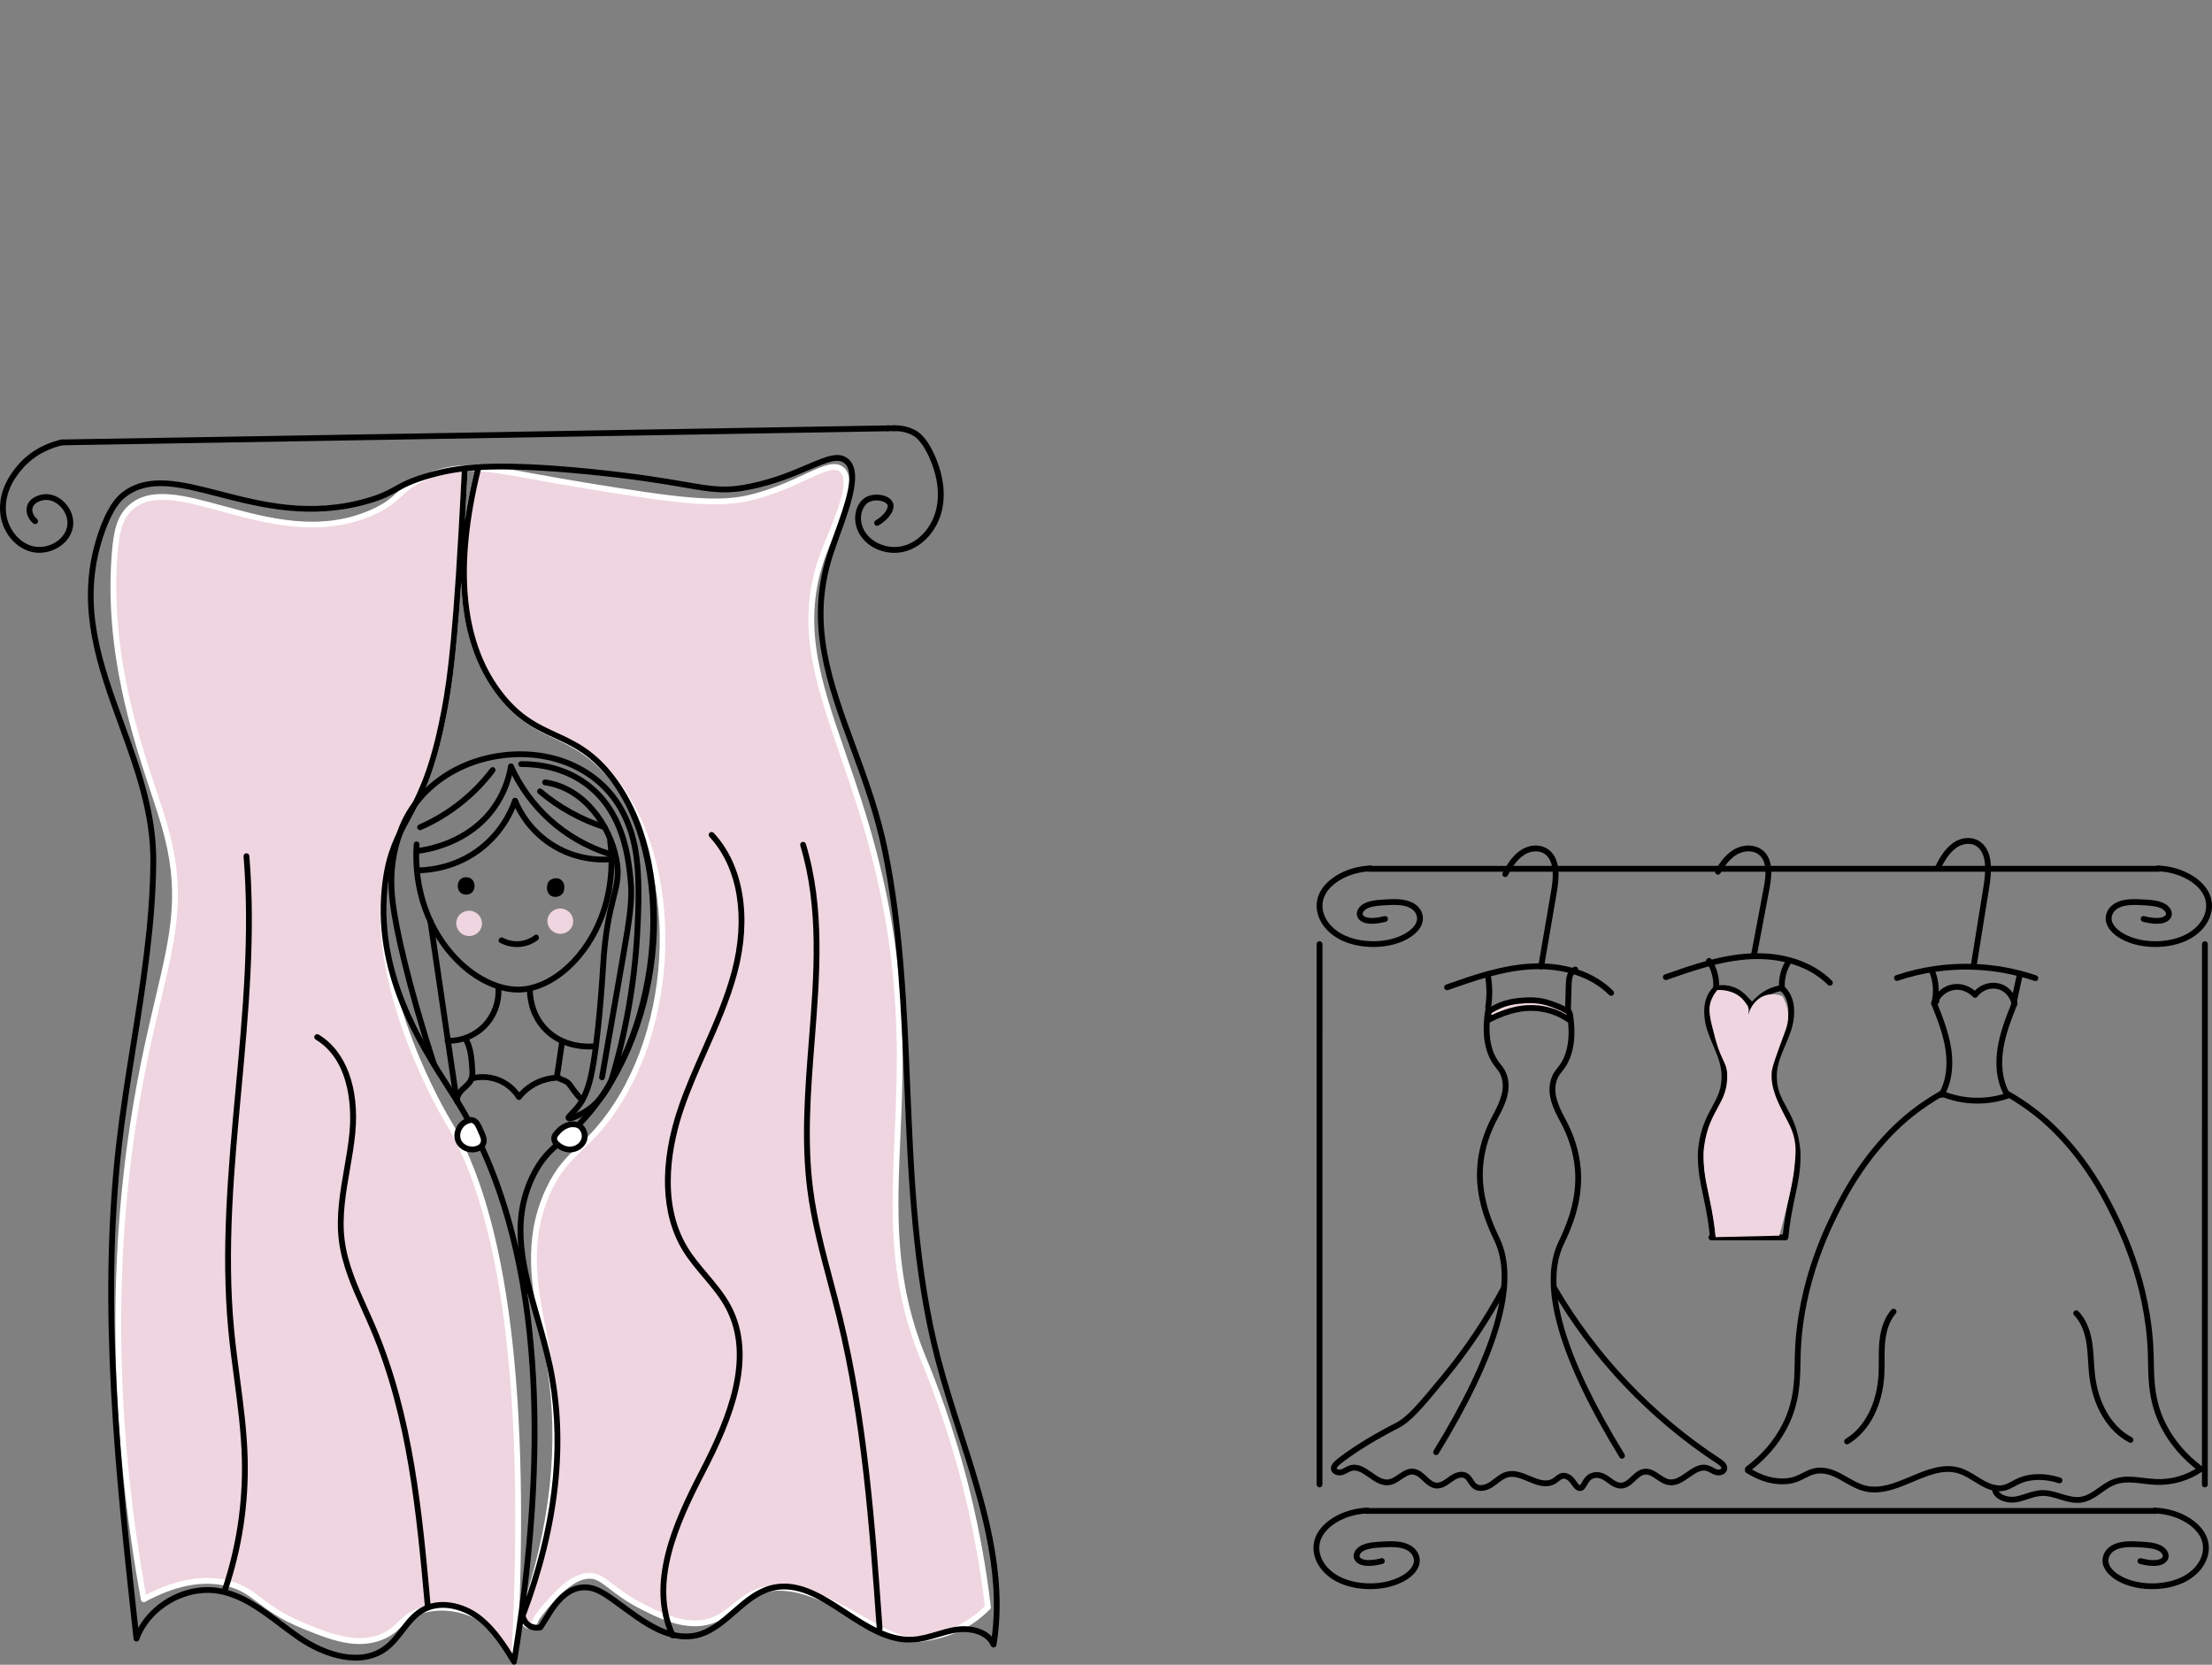<?xml version="1.0" encoding="utf-8"?>
<!-- Generator: Adobe Illustrator 22.1.0, SVG Export Plug-In . SVG Version: 6.00 Build 0)  -->
<svg version="1.1" id="Шар_1" xmlns="http://www.w3.org/2000/svg" xmlns:xlink="http://www.w3.org/1999/xlink" x="0px" y="0px"
	 width="610.283px" height="459.352px" viewBox="0 0 610.283 459.352" enable-background="new 0 0 610.283 459.352"
	 xml:space="preserve">
<rect x="0" y="0" width="610.283" height="459.352" fill="#808080" stroke="none"/>
<g>
	<g>
		<path d="M595.624,240.533h-218.05c-0.443,0-0.802-0.359-0.802-0.802c0-0.443,0.359-0.802,0.802-0.802h218.05
			c0.443,0,0.802,0.359,0.802,0.802C596.426,240.174,596.067,240.533,595.624,240.533z"/>
	</g>
	<g>
		<path d="M378.889,261.303c-3.354,0-6.712-0.723-9.381-2.152c-5.201-2.784-7.534-8.052-5.549-12.524
			c1.93-4.345,7.93-7.631,14.266-7.811c0.424,0.036,0.812,0.337,0.824,0.778c0.013,0.443-0.337,0.813-0.779,0.825
			c-5.751,0.163-11.154,3.047-12.846,6.859c-1.636,3.683,0.4,8.082,4.839,10.46c4.618,2.471,11.497,2.64,16.35,0.402
			c2.169-0.999,3.696-2.368,4.19-3.758c0.528-1.481-0.233-3.083-1.851-3.898c-1.841-0.927-4.37-0.853-7.013-0.686
			c-1.555,0.099-3.317,0.21-4.645,0.833c-0.683,0.319-1.218,0.86-1.333,1.34c-0.051,0.216-0.01,0.399,0.128,0.575
			c0.713,0.904,2.947,0.993,5.836,0.241c0.426-0.116,0.867,0.142,0.979,0.573c0.112,0.427-0.145,0.866-0.573,0.977
			c-2.129,0.557-5.932,1.192-7.501-0.799c-0.44-0.557-0.593-1.245-0.43-1.935c0.231-0.977,1.058-1.884,2.212-2.424
			c1.604-0.753,3.528-0.875,5.225-0.982c2.876-0.18,5.636-0.254,7.836,0.855c2.362,1.187,3.448,3.6,2.641,5.867
			c-0.648,1.82-2.435,3.481-5.03,4.676C384.812,260.738,381.852,261.303,378.889,261.303z"/>
	</g>
	<g>
		<path d="M594.649,261.303c-2.964,0-5.923-0.565-8.398-1.705c-2.595-1.195-4.381-2.856-5.03-4.676
			c-0.807-2.267,0.279-4.681,2.642-5.867c2.199-1.11,4.961-1.037,7.835-0.855c1.697,0.106,3.622,0.229,5.225,0.982
			c1.154,0.54,1.981,1.447,2.212,2.424c0.164,0.689,0.011,1.376-0.429,1.935c-1.568,1.987-5.371,1.355-7.501,0.799
			c-0.428-0.111-0.685-0.55-0.573-0.977c0.113-0.431,0.55-0.689,0.979-0.573c2.887,0.752,5.124,0.661,5.836-0.241
			c0.138-0.175,0.179-0.359,0.128-0.575c-0.114-0.481-0.65-1.021-1.333-1.342c-1.327-0.622-3.09-0.733-4.645-0.831
			c-2.646-0.166-5.171-0.241-7.012,0.686c-1.618,0.814-2.379,2.416-1.852,3.898c0.495,1.391,2.022,2.759,4.19,3.758
			c4.857,2.238,11.733,2.069,16.351-0.402c4.44-2.379,6.476-6.777,4.84-10.46c-1.692-3.811-7.095-6.696-12.847-6.859
			c-0.442-0.013-0.792-0.382-0.779-0.825c0.013-0.442,0.389-0.741,0.824-0.778c6.337,0.18,12.337,3.465,14.267,7.811
			c1.986,4.472-0.348,9.738-5.55,12.524C601.362,260.58,598.003,261.303,594.649,261.303z"/>
	</g>
	<g>
		<path d="M425.198,267.479c-0.045,0-0.09-0.003-0.136-0.011c-0.436-0.075-0.73-0.49-0.655-0.925l3.541-20.676
			c0.6-3.506,0.984-7.805-1.387-9.928c-1.748-1.564-4.331-1.142-5.993-0.086c-2.135,1.359-3.566,3.771-4.575,5.72
			c-0.203,0.393-0.688,0.548-1.08,0.344c-0.394-0.204-0.547-0.687-0.344-1.08c1.102-2.13,2.681-4.773,5.139-6.337
			c2.635-1.674,5.891-1.574,7.923,0.246c2.956,2.646,2.567,7.477,1.897,11.39l-3.541,20.676
			C425.921,267.203,425.582,267.479,425.198,267.479z"/>
	</g>
	<g>
		<path d="M444.514,274.779c-0.206,0-0.412-0.078-0.568-0.236c-4.941-4.973-12.775-7.538-21.478-7.065
			c-7.929,0.44-15.575,3.116-22.97,5.705c-0.418,0.15-0.875-0.074-1.022-0.492c-0.146-0.418,0.074-0.875,0.492-1.021
			c7.499-2.626,15.254-5.34,23.41-5.792c9.175-0.514,17.441,2.241,22.704,7.535c0.312,0.315,0.311,0.822-0.003,1.134
			C444.923,274.701,444.718,274.779,444.514,274.779z"/>
	</g>
	<g>
		<path d="M447.51,402.492c-0.269,0-0.533-0.136-0.684-0.382c-16.794-27.389-22.495-47.319-16.946-59.234l0.232-0.496
			c1.683-3.586,5.183-11.049,4.399-19.882c-0.391-4.4-1.742-8.752-4.017-12.934c-2.05-3.771-3.929-7.808-2.473-12.064
			c0.431-1.261,0.994-1.967,1.589-2.715c0.24-0.301,0.495-0.622,0.762-1.007c2.25-3.26,2.922-7.903,1.997-13.799
			c-0.068-0.437,0.231-0.847,0.668-0.916c0.436-0.067,0.847,0.23,0.917,0.669c0.99,6.314,0.229,11.347-2.262,14.958
			c-0.29,0.42-0.566,0.767-0.827,1.095c-0.55,0.691-0.985,1.237-1.326,2.236c-1.124,3.285,0.071,6.56,2.365,10.777
			c2.38,4.378,3.795,8.94,4.205,13.561c0.823,9.264-2.802,16.992-4.544,20.705l-0.23,0.492c-5.307,11.397,0.366,30.817,16.86,57.718
			c0.232,0.377,0.113,0.872-0.265,1.102C447.798,402.455,447.653,402.492,447.51,402.492z"/>
	</g>
	<g>
		<path d="M435.905,411.404c-0.782,0-1.536-0.568-2.299-1.732c-0.662-1.016-1.353-1.572-2.055-1.658
			c-0.505-0.06-0.828,0.177-1.451,0.673c-0.481,0.384-1.026,0.819-1.792,1.091c-2.337,0.83-4.607-0.117-6.805-1.034
			c-1.94-0.81-3.772-1.578-5.51-1.096c-0.99,0.276-1.849,0.94-2.759,1.644c-0.408,0.316-0.817,0.631-1.24,0.918
			c-1.597,1.076-3.912,1.768-5.616,0.467c-0.573-0.435-0.954-1.026-1.29-1.546c-0.323-0.5-0.629-0.972-1.037-1.217
			c-1.062-0.629-2.651,0.357-3.287,0.811l-0.354,0.257c-1.189,0.868-2.545,1.831-4.181,1.726c-1.552-0.121-2.687-1.187-3.689-2.128
			c-0.868-0.817-1.689-1.588-2.656-1.707c-1.073-0.128-2.048,0.529-3.178,1.297c-1.038,0.705-2.111,1.433-3.416,1.616
			c-2.161,0.307-3.965-0.954-5.709-2.172c-1.628-1.135-3.163-2.211-4.714-1.743c-0.348,0.105-0.694,0.293-1.062,0.492
			c-0.424,0.229-0.863,0.467-1.371,0.619c-0.769,0.225-1.64,0.132-2.279-0.246c-0.489-0.291-0.821-0.739-0.934-1.262
			c-0.244-1.131,0.835-2.156,1.669-2.828c6.238-5.028,15.712-9.774,16.112-9.973c3.287-1.64,6.478-5.501,12.836-13.194
			c6.179-7.479,11.71-15.75,16.438-24.586c0.21-0.39,0.693-0.54,1.085-0.327c0.391,0.208,0.538,0.694,0.329,1.085
			c-4.778,8.929-10.369,17.289-16.617,24.849c-6.502,7.869-9.765,11.818-13.356,13.608c-0.096,0.049-9.721,4.87-15.821,9.787
			c-1.093,0.882-1.107,1.239-1.107,1.253c0.006,0.023,0.026,0.116,0.182,0.21c0.255,0.15,0.666,0.186,1.005,0.088
			c0.348-0.103,0.696-0.293,1.065-0.492c0.422-0.229,0.859-0.464,1.363-0.615c2.291-0.695,4.224,0.659,6.094,1.964
			c1.558,1.087,3.021,2.119,4.569,1.898c0.936-0.132,1.811-0.725,2.738-1.355c1.279-0.869,2.603-1.773,4.274-1.561
			c1.487,0.182,2.588,1.217,3.559,2.13c0.887,0.833,1.725,1.621,2.713,1.697c1.052,0.06,2.101-0.683,3.113-1.422l0.365-0.265
			c1.912-1.37,3.701-1.683,5.042-0.885c0.73,0.437,1.172,1.12,1.561,1.723c0.291,0.449,0.566,0.874,0.916,1.142
			c1.033,0.785,2.663,0.208,3.749-0.523c0.394-0.265,0.774-0.561,1.154-0.855c0.993-0.767,2.018-1.563,3.313-1.92
			c2.271-0.628,4.448,0.28,6.555,1.16c2.005,0.836,3.896,1.625,5.649,1.004c0.514-0.183,0.911-0.5,1.33-0.835
			c0.679-0.54,1.449-1.163,2.643-1.012c1.196,0.144,2.274,0.943,3.205,2.372c0.623,0.949,0.958,1.005,0.961,1.005
			c0.117-0.058,0.377-0.517,0.55-0.821c0.474-0.836,1.123-1.982,2.507-2.502c1.586-0.597,3.194-0.287,4.914,0.946l0.366,0.265
			c1.01,0.739,2.058,1.513,3.112,1.42c0.987-0.075,1.825-0.863,2.712-1.696c0.971-0.913,2.072-1.948,3.559-2.13
			c1.676-0.2,2.996,0.694,4.275,1.561c0.926,0.629,1.802,1.223,2.736,1.355c1.542,0.207,3.01-0.811,4.569-1.899
			c1.869-1.303,3.801-2.66,6.093-1.962c0.505,0.152,0.941,0.387,1.363,0.615c0.369,0.199,0.717,0.388,1.067,0.492
			c0.334,0.099,0.747,0.063,1.003-0.088c0.157-0.094,0.176-0.186,0.184-0.221c0.036-0.168-0.052-0.545-1.045-1.196
			c-18.732-12.238-34.585-28.927-45.843-48.265c-0.223-0.384-0.093-0.874,0.29-1.096c0.383-0.227,0.873-0.094,1.096,0.288
			c11.134,19.123,26.81,35.629,45.335,47.731c0.511,0.335,2.064,1.351,1.735,2.877c-0.113,0.523-0.445,0.971-0.934,1.262
			c-0.64,0.376-1.512,0.471-2.278,0.246c-0.51-0.152-0.948-0.39-1.372-0.619c-0.367-0.199-0.714-0.387-1.062-0.492
			c-1.545-0.457-3.085,0.606-4.713,1.743c-1.744,1.218-3.552,2.479-5.709,2.172c-1.304-0.183-2.378-0.911-3.415-1.616
			c-1.129-0.766-2.103-1.417-3.178-1.297c-0.968,0.119-1.788,0.889-2.657,1.707c-1.001,0.941-2.137,2.007-3.688,2.126
			c-1.669,0.139-2.993-0.855-4.181-1.724l-0.355-0.257c-1.649-1.181-2.693-1.019-3.415-0.749c-0.839,0.316-1.264,1.066-1.676,1.791
			c-0.424,0.75-0.864,1.527-1.773,1.625C436.023,411.401,435.963,411.404,435.905,411.404z"/>
	</g>
	<g>
		<path fill="#EFD8DB" d="M432.929,281.397c-1.053-0.731-2.668-1.688-4.821-2.385c-0.917-0.297-1.658-0.457-2.031-0.532
			c-4.23-0.847-7.723,0.043-9.077,0.404c-0.988,0.263-1.792,0.557-2.302,0.742c-1.652,0.602-2.967,1.236-3.876,1.713
			c-0.076-0.314-0.143-0.711-0.151-1.171c-0.008-0.42,0.035-0.787,0.091-1.085c0.733-0.492,1.801-1.127,3.18-1.685
			c2.395-0.968,4.406-1.165,5.724-1.285c1.468-0.133,3.942-0.336,6.844,0.428c0.961,0.253,1.775,0.562,2.351,0.78
			c1.735,0.657,3.11,1.362,4.069,1.904c0.067,0.296,0.124,0.674,0.121,1.114C433.048,280.755,432.993,281.113,432.929,281.397z"/>
		<path d="M432.929,282.199c-0.161,0-0.321-0.049-0.457-0.142c-1.412-0.98-2.963-1.748-4.61-2.282
			c-0.644-0.208-1.298-0.379-1.943-0.509c-4.139-0.832-7.58,0.091-8.713,0.395c-0.962,0.255-1.758,0.546-2.232,0.72
			c-1.294,0.471-2.566,1.032-3.779,1.669c-0.219,0.114-0.478,0.124-0.703,0.02c-0.225-0.102-0.391-0.301-0.449-0.542
			c-0.108-0.445-0.166-0.897-0.174-1.345c-0.008-0.42,0.027-0.841,0.105-1.248c0.04-0.211,0.163-0.398,0.341-0.517
			c1.04-0.698,2.159-1.29,3.326-1.763c2.556-1.032,4.681-1.225,5.952-1.339c1.406-0.128,4.024-0.363,7.12,0.451
			c0.997,0.263,1.821,0.575,2.422,0.802c1.455,0.551,2.861,1.21,4.188,1.959c0.197,0.111,0.337,0.301,0.387,0.52
			c0.096,0.423,0.144,0.86,0.142,1.298c-0.002,0.412-0.05,0.825-0.141,1.228c-0.06,0.26-0.243,0.474-0.492,0.57
			C433.125,282.181,433.026,282.199,432.929,282.199z M411.5,279.559c-0.02,0.185-0.03,0.371-0.028,0.559
			c0.961-0.462,1.951-0.878,2.953-1.243c0.5-0.183,1.337-0.489,2.369-0.764c1.221-0.326,4.939-1.317,9.441-0.417
			c0.705,0.142,1.418,0.329,2.12,0.556c1.361,0.44,2.662,1.027,3.882,1.751c-0.006-0.086-0.016-0.172-0.027-0.257
			c-1.16-0.634-2.381-1.196-3.634-1.671c-0.575-0.218-1.355-0.512-2.271-0.755c-2.823-0.745-5.259-0.523-6.567-0.404
			c-1.181,0.106-3.16,0.285-5.495,1.229C413.285,278.53,412.365,279.004,411.5,279.559z"/>
	</g>
	<g>
		<path d="M396.206,401.504c-0.142,0-0.287-0.038-0.418-0.119c-0.377-0.23-0.496-0.725-0.265-1.102
			c16.495-26.901,22.167-46.32,16.86-57.718l-0.23-0.492c-1.742-3.713-5.367-11.441-4.544-20.704
			c0.41-4.618,1.825-9.179,4.205-13.559c2.293-4.219,3.489-7.493,2.365-10.778c-0.341-0.999-0.776-1.546-1.326-2.236
			c-0.261-0.327-0.537-0.675-0.826-1.095c-2.493-3.608-3.254-8.641-2.263-14.958c0.069-0.438,0.474-0.736,0.917-0.669
			c0.437,0.069,0.736,0.479,0.668,0.916c-0.925,5.897-0.254,10.54,1.997,13.799c0.266,0.385,0.521,0.706,0.761,1.007
			c0.596,0.749,1.158,1.455,1.589,2.715c1.456,4.256-0.423,8.293-2.473,12.064c-2.275,4.186-3.627,8.537-4.017,12.934
			c-0.785,8.833,2.716,16.296,4.399,19.882l0.232,0.496c5.548,11.917-0.153,31.844-16.946,59.234
			C396.739,401.368,396.475,401.504,396.206,401.504z"/>
	</g>
	<g>
		<path d="M483.893,264.435c-0.049,0-0.099-0.005-0.15-0.014c-0.435-0.081-0.721-0.501-0.639-0.936l3.541-18.744
			c0.594-3.144,0.976-6.997-1.358-8.891c-1.766-1.433-4.375-1.048-6.051-0.078c-2.131,1.228-3.558,3.407-4.563,5.169
			c-0.218,0.382-0.709,0.514-1.093,0.299c-0.385-0.219-0.519-0.709-0.299-1.095c1.105-1.937,2.689-4.342,5.154-5.764
			c2.61-1.502,5.842-1.412,7.862,0.222c2.994,2.43,2.601,6.854,1.924,10.435l-3.541,18.744
			C484.607,264.167,484.271,264.435,483.893,264.435z"/>
	</g>
	<g>
		<path d="M504.87,271.979c-0.206,0-0.412-0.078-0.568-0.236c-4.943-4.972-12.783-7.54-21.478-7.064
			c-7.927,0.44-15.575,3.116-22.97,5.705c-0.417,0.15-0.875-0.074-1.022-0.492c-0.146-0.418,0.074-0.875,0.492-1.021
			c7.501-2.626,15.257-5.34,23.41-5.792c9.162-0.514,17.44,2.238,22.704,7.534c0.312,0.315,0.311,0.822-0.003,1.134
			C505.279,271.901,505.074,271.979,504.87,271.979z"/>
	</g>
	<g>
		<path d="M544.494,267.531c-0.042,0-0.085-0.003-0.128-0.009c-0.437-0.07-0.734-0.482-0.664-0.919l3.541-22.029
			c0.604-3.758,0.991-8.365-1.404-10.647c-1.738-1.661-4.305-1.21-5.954-0.094c-2.138,1.45-3.574,4.026-4.586,6.11
			c-0.193,0.398-0.673,0.564-1.071,0.371c-0.398-0.194-0.565-0.673-0.371-1.073c1.099-2.263,2.675-5.074,5.128-6.737
			c2.648-1.791,5.921-1.688,7.961,0.262c2.935,2.798,2.547,7.916,1.88,12.061l-3.541,22.029
			C545.221,267.25,544.88,267.531,544.494,267.531z"/>
	</g>
	<g>
		<path d="M561.549,270.702c-0.085,0-0.172-0.014-0.258-0.042c-5.423-1.84-11.055-2.878-16.74-3.088
			c-7.116-0.272-14.15,0.758-20.941,3.036c-0.42,0.149-0.875-0.085-1.016-0.504c-0.141-0.42,0.085-0.874,0.505-1.015
			c6.977-2.341,14.212-3.381,21.511-3.121c5.84,0.216,11.625,1.284,17.195,3.173c0.42,0.142,0.644,0.598,0.502,1.016
			C562.195,270.492,561.883,270.702,561.549,270.702z"/>
	</g>
	<g>
		<g>
			<path d="M492.296,342.234h-20.135c-0.443,0-0.802-0.359-0.802-0.802s0.359-0.802,0.802-0.802h20.135
				c0.443,0,0.802,0.359,0.802,0.802C493.098,341.876,492.739,342.234,492.296,342.234z"/>
		</g>
		<g>
			<g>
				<g>
					<path d="M492.603,342.234c-0.026,0-0.052-0.002-0.078-0.003c-0.441-0.044-0.763-0.435-0.72-0.877
						c0.242-2.488,0.593-4.972,1.042-7.382c0.319-1.707,0.634-3.188,0.925-4.557c0.775-3.641,1.387-6.517,1.386-10.719
						c0-0.702-0.055-1.436-0.173-2.308c-0.657-4.875-2.222-7.743-3.603-10.276c-1.484-2.72-2.887-5.29-2.769-9.576
						c0.087-3.132,1.309-6.019,2.491-8.813c0.486-1.151,0.99-2.339,1.398-3.514c1.272-3.666,1.555-8.47-1.466-10.958
						c-0.342-0.282-0.391-0.786-0.109-1.129c0.28-0.34,0.785-0.391,1.128-0.108c3.656,3.011,3.41,8.545,1.961,12.721
						c-0.424,1.225-0.938,2.438-1.435,3.613c-1.175,2.778-2.286,5.402-2.364,8.232c-0.107,3.854,1.134,6.129,2.573,8.764
						c1.448,2.653,3.089,5.659,3.785,10.828c0.128,0.946,0.187,1.748,0.187,2.523c0.002,4.369-0.626,7.319-1.421,11.054
						c-0.289,1.356-0.601,2.825-0.917,4.516c-0.442,2.363-0.785,4.801-1.023,7.244C493.36,341.924,493.011,342.234,492.603,342.234z
						"/>
				</g>
				<g>
					<path d="M472.562,342.181c-0.409,0-0.758-0.312-0.797-0.727c-0.229-2.419-0.565-4.839-0.999-7.189
						c-0.319-1.724-0.637-3.216-0.929-4.594c-0.788-3.702-1.41-6.627-1.409-10.974c0-0.774,0.06-1.575,0.186-2.523
						c0.696-5.169,2.337-8.176,3.786-10.828c1.438-2.635,2.68-4.911,2.573-8.764c-0.078-2.83-1.189-5.454-2.364-8.232
						c-0.497-1.174-1.011-2.388-1.435-3.613c-1.45-4.175-1.696-9.71,1.961-12.721c0.342-0.283,0.848-0.232,1.128,0.108
						c0.282,0.343,0.233,0.847-0.109,1.129c-3.021,2.488-2.738,7.292-1.466,10.958c0.408,1.174,0.911,2.363,1.398,3.514
						c1.181,2.794,2.404,5.681,2.491,8.813c0.118,4.286-1.284,6.856-2.769,9.576c-1.381,2.532-2.946,5.401-3.603,10.274
						c-0.117,0.875-0.172,1.61-0.172,2.31c-0.002,4.178,0.605,7.029,1.373,10.64c0.295,1.389,0.616,2.895,0.938,4.637
						c0.443,2.397,0.785,4.862,1.018,7.33c0.042,0.44-0.282,0.831-0.723,0.874C472.612,342.179,472.587,342.181,472.562,342.181z"/>
				</g>
				<g>
					<path d="M481.185,284.286c-0.025,0-0.051-0.002-0.077-0.003c-0.441-0.042-0.764-0.434-0.722-0.875
						c0.554-5.802,5.327-10.781,11.101-11.583c0.441-0.056,0.843,0.244,0.904,0.684c0.061,0.438-0.245,0.842-0.684,0.904
						c-4.976,0.691-9.248,5.149-9.726,10.149C481.943,283.976,481.594,284.286,481.185,284.286z"/>
				</g>
			</g>
			<g>
				<path d="M483.358,278.3c-0.204,0-0.409-0.078-0.565-0.233c-0.37-0.366-0.726-0.752-1.081-1.135
					c-0.785-0.849-1.528-1.65-2.414-2.261c-1.647-1.135-3.793-1.524-5.733-1.051c-0.427,0.107-0.864-0.157-0.97-0.587
					c-0.106-0.429,0.157-0.864,0.586-0.969c2.386-0.586,5.008-0.105,7.026,1.286c1.033,0.712,1.87,1.618,2.681,2.493
					c0.341,0.368,0.68,0.736,1.035,1.088c0.314,0.312,0.316,0.819,0.003,1.134C483.77,278.221,483.564,278.3,483.358,278.3z"/>
			</g>
			<g>
				<path d="M491.617,273.212c-0.424,0-0.778-0.334-0.8-0.761c-0.136-2.723,0.609-5.479,2.1-7.762
					c0.243-0.368,0.74-0.473,1.109-0.233c0.37,0.243,0.475,0.739,0.233,1.11c-1.307,2.001-1.961,4.417-1.84,6.804
					c0.022,0.443-0.319,0.819-0.761,0.841C491.644,273.212,491.63,273.212,491.617,273.212z"/>
			</g>
			<g>
				<path d="M473.483,273.212c-0.013,0-0.027,0-0.041-0.002c-0.442-0.022-0.783-0.398-0.761-0.841
					c0.121-2.386-0.533-4.803-1.84-6.804c-0.243-0.371-0.138-0.868,0.233-1.11c0.372-0.241,0.868-0.136,1.109,0.233
					c1.491,2.282,2.237,5.039,2.1,7.762C474.262,272.878,473.908,273.212,473.483,273.212z"/>
			</g>
		</g>
	</g>
	<g>
		<path d="M517.206,411.809c-0.932,0-1.867-0.1-2.808-0.326c-1.981-0.478-3.735-1.483-5.433-2.455
			c-2.081-1.193-4.047-2.319-6.299-2.449c-1.899-0.096-3.133,0.52-4.558,1.25c-1.311,0.672-2.797,1.433-4.958,1.655
			c-3.659,0.38-7.473-0.655-11.345-3.072c-0.376-0.233-0.49-0.728-0.256-1.104c0.236-0.377,0.729-0.492,1.105-0.255
			c3.562,2.224,7.036,3.166,10.331,2.837c1.862-0.193,3.148-0.85,4.392-1.488c1.496-0.766,3.047-1.563,5.381-1.423
			c2.629,0.152,4.853,1.425,7.004,2.657c1.672,0.958,3.252,1.865,5.011,2.288c4.044,0.972,8.059-0.716,12.31-2.504
			c4.457-1.873,9.064-3.811,13.718-2.383c1.709,0.525,3.219,1.466,4.678,2.375c1.947,1.214,3.786,2.361,5.929,2.452
			c1.436,0.083,2.418-0.462,3.642-1.126c1.202-0.651,2.564-1.391,4.662-1.746c2.799-0.478,5.745-0.229,8.751,0.73
			c0.422,0.135,0.655,0.586,0.521,1.008c-0.135,0.42-0.587,0.65-1.008,0.52c-2.762-0.88-5.451-1.106-7.996-0.676
			c-1.834,0.31-3.019,0.952-4.165,1.574c-1.326,0.72-2.577,1.389-4.475,1.32c-2.564-0.111-4.671-1.425-6.708-2.695
			c-1.436-0.896-2.792-1.741-4.301-2.205c-4.099-1.259-8.241,0.485-12.625,2.33C524.291,410.334,520.784,411.809,517.206,411.809z"
			/>
	</g>
	<g>
		<path d="M573.099,414.68c-1.701,0-3.336-0.501-4.927-0.988c-1.646-0.506-3.198-0.988-4.785-0.927
			c-1.32,0.045-2.588,0.457-3.93,0.896c-1.042,0.34-2.12,0.691-3.252,0.869c-1.92,0.299-4.078-0.229-5.361-1.318
			c-0.824-0.702-1.263-1.591-1.269-2.574c-0.002-0.443,0.354-0.803,0.797-0.806c0.002,0,0.003,0,0.005,0
			c0.441,0,0.799,0.355,0.802,0.797c0.003,0.509,0.24,0.966,0.704,1.361c0.933,0.794,2.605,1.182,4.074,0.957
			c1.005-0.158,1.976-0.474,3.003-0.81c1.39-0.453,2.826-0.921,4.373-0.974c1.853-0.061,3.609,0.476,5.309,0.997
			c1.867,0.572,3.631,1.104,5.402,0.85c1.827-0.272,3.342-1.351,4.948-2.493c1.3-0.924,2.643-1.881,4.222-2.441
			c2.685-0.957,5.535-0.609,8.29-0.28c1.123,0.136,2.284,0.276,3.397,0.319c4.183,0.194,8.478-1.082,11.791-3.429
			c0.362-0.254,0.862-0.171,1.118,0.191s0.17,0.861-0.191,1.118c-3.598,2.548-8.252,3.887-12.783,3.724
			c-1.177-0.047-2.371-0.191-3.525-0.33c-2.691-0.323-5.232-0.629-7.561,0.197c-1.368,0.487-2.563,1.337-3.829,2.238
			c-1.688,1.203-3.435,2.444-5.642,2.772C573.882,414.653,573.488,414.68,573.099,414.68z"/>
	</g>
	<g>
		<g>
			<path d="M545.576,304.508c-0.247,0-0.496-0.003-0.744-0.009c-3.261-0.089-6.446-0.772-9.466-2.028
				c-0.409-0.171-0.603-0.64-0.432-1.049c0.17-0.407,0.641-0.598,1.048-0.432c2.838,1.181,5.831,1.821,8.895,1.906
				c2.922,0.08,5.802-0.346,8.578-1.27c0.421-0.143,0.874,0.088,1.014,0.507c0.139,0.421-0.088,0.875-0.508,1.015
				C551.244,304.051,548.426,304.508,545.576,304.508z"/>
		</g>
		<g>
			<path d="M482.23,406.144c-0.243,0-0.484-0.11-0.641-0.319c-0.266-0.354-0.196-0.857,0.158-1.123
				c4.332-3.259,7.675-7.139,9.933-11.53c3.264-6.345,3.365-11.887,3.463-17.247c0.015-0.816,0.03-1.619,0.056-2.413
				c0.669-20.377,8.823-36.076,11.893-41.985c7.195-13.854,15.758-21.725,20.222-25.185c2.512-1.948,5.192-3.733,7.963-5.308
				c0.386-0.221,0.875-0.083,1.093,0.301c0.219,0.385,0.085,0.874-0.301,1.093c-2.706,1.538-5.322,3.281-7.774,5.183
				c-4.359,3.378-12.727,11.074-19.781,24.655c-3.025,5.822-11.057,21.285-11.715,41.299c-0.026,0.786-0.04,1.582-0.055,2.388
				c-0.096,5.287-0.206,11.276-3.64,17.952c-2.372,4.608-5.869,8.672-10.395,12.078C482.566,406.092,482.397,406.144,482.23,406.144
				z"/>
		</g>
		<g>
			<path d="M607.154,406.144c-0.168,0-0.337-0.052-0.482-0.161c-4.527-3.406-8.025-7.469-10.396-12.078
				c-3.434-6.674-3.543-12.664-3.639-17.948c-0.015-0.808-0.029-1.605-0.055-2.391c-0.658-20.009-8.69-35.476-11.713-41.298
				c-7.053-13.58-15.422-21.278-19.782-24.657c-2.451-1.901-5.066-3.644-7.775-5.183c-0.385-0.219-0.52-0.708-0.301-1.093
				c0.218-0.385,0.707-0.523,1.093-0.301c2.774,1.575,5.453,3.362,7.964,5.308c4.465,3.462,13.029,11.336,20.222,25.185
				c3.07,5.913,11.224,21.613,11.893,41.985c0.027,0.794,0.042,1.599,0.056,2.415c0.097,5.36,0.198,10.902,3.462,17.245
				c2.259,4.391,5.601,8.27,9.934,11.53c0.354,0.266,0.424,0.769,0.158,1.123C607.638,406.034,607.397,406.144,607.154,406.144z"/>
		</g>
		<g>
			<path d="M587.805,398.106c-0.124,0-0.25-0.028-0.368-0.089c-5.952-3.083-10.077-10.012-11.033-18.539
				c-0.142-1.264-0.22-2.534-0.298-3.804c-0.104-1.691-0.211-3.44-0.479-5.122c-0.532-3.332-1.673-5.905-3.393-7.646
				c-0.311-0.316-0.308-0.824,0.008-1.134c0.314-0.313,0.823-0.307,1.134,0.006c1.959,1.986,3.248,4.853,3.834,8.52
				c0.28,1.76,0.39,3.548,0.496,5.277c0.076,1.243,0.153,2.487,0.291,3.724c0.896,7.992,4.7,14.457,10.176,17.292
				c0.393,0.204,0.547,0.687,0.343,1.08C588.375,397.948,588.096,398.106,587.805,398.106z"/>
		</g>
		<g>
			<path d="M535.632,302.911c-0.135,0-0.273-0.034-0.399-0.106c-0.384-0.222-0.516-0.712-0.294-1.096
				c2.395-4.156,2.297-8.938,1.793-12.217c-0.655-4.256-2.282-8.36-3.857-12.33c-0.163-0.412,0.038-0.878,0.449-1.041
				c0.412-0.158,0.877,0.038,1.041,0.449c1.607,4.053,3.269,8.243,3.951,12.678c0.543,3.534,0.639,8.702-1.989,13.263
				C536.179,302.767,535.909,302.911,535.632,302.911z"/>
		</g>
		<g>
			<path d="M553.797,302.911c-0.277,0-0.547-0.144-0.695-0.401c-2.628-4.561-2.531-9.731-1.988-13.263
				c0.682-4.435,2.343-8.625,3.951-12.678c0.164-0.412,0.63-0.615,1.041-0.449c0.411,0.163,0.612,0.63,0.449,1.041
				c-1.575,3.97-3.202,8.074-3.857,12.33c-0.504,3.279-0.603,8.06,1.792,12.217c0.222,0.384,0.089,0.874-0.294,1.096
				C554.07,302.877,553.932,302.911,553.797,302.911z"/>
		</g>
		<g>
			<path d="M533.653,277.776c-0.085,0-0.171-0.014-0.257-0.042c-0.419-0.141-0.644-0.597-0.503-1.016
				c0.949-2.809,3.398-4.837,6.239-5.169c2.673-0.299,4.714,0.988,5.712,1.815c1.879-1.943,4.664-2.692,7.181-1.859
				c3.663,1.207,4.532,5.028,4.567,5.189c0.094,0.432-0.181,0.858-0.613,0.954c-0.434,0.096-0.86-0.182-0.954-0.612
				c-0.006-0.031-0.707-3.086-3.502-4.009c-2.14-0.7-4.54,0.088-5.976,1.975c-0.144,0.189-0.364,0.304-0.601,0.315
				c-0.227,0.034-0.467-0.083-0.627-0.258c-0.213-0.23-2.17-2.264-5.002-1.915c-2.229,0.258-4.154,1.863-4.906,4.089
				C534.3,277.565,533.987,277.776,533.653,277.776z"/>
		</g>
		<g>
			<path d="M509.593,398.532c-0.272,0-0.539-0.139-0.689-0.39c-0.227-0.381-0.103-0.872,0.277-1.099
				c5.291-3.165,8.695-9.85,9.102-17.884c0.063-1.243,0.063-2.488,0.063-3.735c0-1.732,0.001-3.523,0.173-5.296
				c0.359-3.696,1.472-6.636,3.307-8.738c0.29-0.334,0.798-0.365,1.131-0.077c0.334,0.291,0.367,0.799,0.076,1.132
				c-1.61,1.843-2.592,4.482-2.919,7.839c-0.164,1.694-0.165,3.447-0.165,5.139c0,1.273-0.001,2.546-0.065,3.816
				c-0.435,8.57-4.129,15.741-9.882,19.178C509.874,398.496,509.733,398.532,509.593,398.532z"/>
		</g>
	</g>
	<g>
		<path d="M410.567,278.832c-0.042,0-0.084-0.003-0.126-0.009c-0.438-0.069-0.736-0.481-0.666-0.918
			c0.471-2.977,0.429-5.991-0.123-8.96c-0.081-0.435,0.207-0.855,0.642-0.935c0.431-0.083,0.853,0.205,0.935,0.64
			c0.586,3.149,0.629,6.347,0.129,9.505C411.296,278.55,410.954,278.832,410.567,278.832z"/>
	</g>
	<g>
		<path d="M432.579,279.897c-0.009,0-0.017,0-0.025,0c-0.443-0.014-0.791-0.384-0.777-0.827l0.23-7.535
			c0.034-1.121,0.114-3.749,2.251-4.76c0.4-0.188,0.879-0.019,1.068,0.382s0.018,0.878-0.382,1.068
			c-0.876,0.415-1.275,1.419-1.333,3.359l-0.23,7.537C433.366,279.554,433.01,279.897,432.579,279.897z"/>
	</g>
	<g>
		<path d="M533.61,277.672c-0.143,0-0.288-0.039-0.417-0.117c-0.305-0.185-0.451-0.55-0.357-0.894
			c0.779-2.872,0.542-5.966-0.669-8.711c-0.179-0.406,0.005-0.878,0.41-1.057c0.407-0.182,0.878,0.005,1.057,0.409
			c1.152,2.614,1.518,5.509,1.069,8.295c0.055,0.036,0.106,0.08,0.152,0.13c0.3,0.326,0.278,0.833-0.049,1.132l-0.655,0.603
			C534,277.6,533.806,277.672,533.61,277.672z"/>
	</g>
	<g>
		<path d="M555.619,277.308c-0.056,0-0.113-0.006-0.169-0.017c-0.433-0.094-0.709-0.52-0.615-0.954l1.66-7.709
			c0.087-0.404,0.467-0.67,0.877-0.628c0.41,0.049,0.717,0.401,0.709,0.814l-0.009,0.457c-0.004,0.186-0.071,0.355-0.181,0.49
			l-1.488,6.914C556.321,277.051,555.988,277.308,555.619,277.308z"/>
	</g>
	<g>
		<path d="M608.312,410.409L608.312,410.409c-0.443,0-0.802-0.359-0.802-0.802l0.006-149.095c0-0.443,0.359-0.802,0.802-0.802l0,0
			c0.443,0,0.802,0.359,0.802,0.802l-0.006,149.095C609.113,410.051,608.754,410.409,608.312,410.409z"/>
	</g>
	<g>
		<path d="M364.053,410.409L364.053,410.409c-0.443,0-0.802-0.359-0.802-0.802l0.006-149.095c0-0.443,0.359-0.802,0.802-0.802l0,0
			c0.443,0,0.802,0.359,0.802,0.802l-0.006,149.095C364.854,410.051,364.495,410.409,364.053,410.409z"/>
	</g>
	<g>
		<path d="M594.749,417.717h-218.05c-0.443,0-0.802-0.359-0.802-0.802s0.359-0.802,0.802-0.802h218.05
			c0.443,0,0.802,0.359,0.802,0.802C595.551,417.359,595.192,417.717,594.749,417.717z"/>
	</g>
	<g>
		<path d="M378.014,438.488c-3.354,0-6.712-0.723-9.38-2.152c-5.202-2.784-7.535-8.052-5.55-12.524
			c1.929-4.344,7.929-7.629,14.266-7.811c0.431,0.03,0.812,0.335,0.824,0.778c0.013,0.443-0.336,0.813-0.779,0.825
			c-5.752,0.164-11.155,3.049-12.846,6.859c-1.636,3.683,0.4,8.082,4.84,10.46c4.618,2.471,11.494,2.639,16.35,0.402
			c2.169-0.999,3.696-2.368,4.19-3.758c0.528-1.481-0.233-3.083-1.85-3.898c-1.844-0.924-4.37-0.85-7.013-0.686
			c-1.556,0.099-3.318,0.21-4.645,0.831c-0.684,0.321-1.219,0.86-1.333,1.342c-0.052,0.218-0.011,0.401,0.128,0.576
			c0.712,0.904,2.947,0.994,5.836,0.24c0.425-0.119,0.866,0.143,0.979,0.573c0.112,0.427-0.145,0.866-0.573,0.977
			c-2.128,0.556-5.931,1.192-7.501-0.797c-0.441-0.559-0.593-1.248-0.429-1.939c0.231-0.976,1.058-1.882,2.212-2.424
			c1.603-0.752,3.527-0.874,5.225-0.98c2.869-0.18,5.629-0.254,7.834,0.855c2.362,1.187,3.448,3.6,2.641,5.867
			c-0.647,1.82-2.434,3.481-5.03,4.676C383.937,437.922,380.977,438.488,378.014,438.488z"/>
	</g>
	<g>
		<path d="M593.775,438.488c-2.964,0-5.922-0.564-8.398-1.705c-2.596-1.195-4.382-2.856-5.031-4.676
			c-0.806-2.269,0.28-4.681,2.642-5.867c2.204-1.109,4.965-1.035,7.835-0.855c1.697,0.106,3.622,0.229,5.225,0.982
			c1.154,0.54,1.981,1.447,2.212,2.424c0.164,0.691,0.011,1.378-0.429,1.937c-1.569,1.99-5.373,1.355-7.501,0.797
			c-0.428-0.111-0.685-0.55-0.573-0.977c0.113-0.431,0.549-0.692,0.979-0.573c2.885,0.753,5.124,0.662,5.836-0.24
			c0.139-0.175,0.179-0.359,0.128-0.576c-0.114-0.481-0.649-1.021-1.333-1.342c-1.327-0.622-3.09-0.733-4.645-0.831
			c-2.642-0.164-5.168-0.238-7.013,0.686c-1.617,0.813-2.378,2.416-1.851,3.898c0.495,1.391,2.022,2.759,4.19,3.758
			c4.857,2.236,11.731,2.069,16.35-0.402c4.44-2.379,6.476-6.777,4.84-10.46c-1.691-3.81-7.094-6.694-12.846-6.859
			c-0.443-0.013-0.792-0.382-0.779-0.825c0.013-0.442,0.37-0.741,0.824-0.778c6.337,0.182,12.337,3.467,14.266,7.811
			c1.986,4.472-0.348,9.74-5.55,12.524C600.488,437.764,597.128,438.488,593.775,438.488z"/>
	</g>
	<g>
		<path fill="#EFD5DF" d="M473.327,341.368c-0.289-3.063-0.692-5.548-1.009-7.259c-1.174-6.349-2.327-9.56-2.325-15.423
			c0-0.754,0.059-1.517,0.18-2.416c1.381-10.252,6.586-11.746,6.365-19.722c-0.067-2.424-0.868-3.226-1.984-5.998
			c-0.51-1.267-1.064-2.825-1.86-6.088c-0.924-3.787-1.374-5.722-0.817-7.745c0.456-1.653,1.331-2.845,1.946-3.55
			c0.679-0.035,4.499-0.166,7.073,2.648c0.857,0.936,1.332,1.932,1.603,2.706c-0.184,1.651-0.368,3.302-0.553,4.953
			c-0.211-4.125,1.867-7.66,4.933-8.764c2.072-0.746,4.024-0.176,4.887,0.142c0.604,1.012,1.375,2.619,1.556,4.671
			c0.211,2.378-0.474,4.178-1.002,5.612c-2.262,6.148-3.392,9.222-3.508,10.723c-0.335,4.369,1.72,8.36,3.608,12.026
			c1.06,2.059,2.531,4.383,2.906,8.017c0.077,0.744,0.113,1.588,0,3.407c-0.243,3.927-0.897,7.85-2.706,15.133
			c-0.408,1.643-0.978,3.871-1.704,6.514"/>
	</g>
</g>
<g>
	<g>
		<path fill="#EFD5DF" d="M232.277,129.601c3.965,3.492-2.377,15.757-5.211,23.451c-9.78,26.552,4.754,46.657,14.031,82.38
			c16.884,65.017-3.927,95.84,13.429,138.903c1.652,4.099,7.609,18.131,12.471,38.114c3.146,12.929,4.724,23.79,5.569,31.037
			c-1.775,1.786-4.696,4.299-8.873,6.21c0,0-5.39,2.324-11.729,2.717c-8.758,0.543-24.991-16.102-39.355-14.143
			c-9.712,1.325-11.202,10.202-21.822,9.625c-4.93-0.268-9.269-2.433-13.229-4.41c-9.722-4.853-11.096-9.301-15.835-8.619
			c-4.301,0.619-8.182,5.005-11.024,8.218c-1.249,1.412-2.179,2.687-2.806,3.608c-0.209,1.106-0.987,1.898-1.737,1.937
			c-0.968,0.051-2.153-1.137-1.959-2.801c10.461-30.054,10.1-53.042,7.486-69.01c-2.504-15.294-8.319-31.753-0.182-48.785
			c4.213-8.817,8.502-10.121,14.632-17.638c20.568-25.222,22.845-72.543,2.074-96.599c-10.96-12.693-19.723-9.147-29.824-21.763
			c-14.381-17.962-11.068-44.342-6.368-63.118c-1.258,0.106-2.517,0.212-3.775,0.319c-0.213,4.309-0.53,10.452-0.953,17.829
			c-1.917,33.428-3.387,42.846-5.428,52.627c-4.49,21.523-10.328,25.557-13.624,35.204c0,0-1.202,3.875-1.892,8.323
			c-4.689,30.242,17.097,65.976,17.097,65.976c12.125,19.888,23.172,60.109,18.397,149.358c-2.851-4.603-5.812-9.327-10.198-12.502
			c-0.822-0.595-7.701-3.958-15.238-1.667c-5.906,1.795-5.89,5.199-11.201,7.323c-6.97,2.787-14.261-0.172-21.246-3.007
			c-12.396-5.03-13.131-9.882-21.29-11.849c-4.779-1.152-12.286-1.358-23.006,4.433c-9.831-54.25-7.638-96.494-3.808-125.073
			c6.458-48.189,17.882-59.824,9.421-88.794c-4.312-14.765-16.176-42.201-13.63-74.563c0.468-5.944,1.244-9.804,4.209-12.628
			c11.981-11.411,39.843,13,66.745,1.203c8.575-3.76,7.178-7.109,16.436-10.423c11.063-3.96,17.845-1.016,42.693,3.007
			c23.729,3.841,35.796,5.711,45.7,3.207C221.226,133.728,228.784,126.524,232.277,129.601z"/>
		<path fill="#FFFFFF" d="M141.837,459.352c-0.273,0-0.533-0.139-0.682-0.379c-2.655-4.287-5.664-9.145-9.987-12.275
			c-0.76-0.553-7.428-3.711-14.534-1.55c-2.963,0.9-4.328,2.217-5.775,3.613c-1.344,1.297-2.734,2.637-5.362,3.686
			c-7.266,2.908-14.676-0.097-21.84-3.005c-6.355-2.579-9.759-5.16-12.494-7.235c-2.686-2.036-4.807-3.645-8.688-4.58
			c-6.59-1.593-14.141-0.121-22.437,4.358c-0.226,0.124-0.496,0.128-0.729,0.017c-0.231-0.111-0.395-0.326-0.442-0.579
			c-7.861-43.384-9.144-85.549-3.814-125.322c2.343-17.476,5.367-30.288,7.798-40.582c4.357-18.456,6.988-29.594,1.647-47.879
			c-0.741-2.54-1.691-5.406-2.791-8.725c-5.171-15.609-12.986-39.196-10.868-66.125c0.491-6.242,1.347-10.185,4.456-13.146
			c5.922-5.639,15.326-3.063,26.213-0.081c12.506,3.426,26.681,7.308,40.764,1.131c3.917-1.718,5.696-3.354,7.415-4.936
			c1.978-1.82,4.023-3.7,9.072-5.507c3.717-1.331,6.99-1.895,10.574-1.914l2.614-0.219c0.254-0.019,0.509,0.08,0.678,0.279
			c0.018,0.022,0.035,0.044,0.051,0.067c4.093,0.31,8.794,1.163,15.022,2.296c4.042,0.733,8.623,1.566,14.154,2.462
			c24.569,3.974,35.83,5.631,45.375,3.221c6.008-1.519,10.801-3.743,14.652-5.529c5.168-2.396,8.581-3.979,10.929-1.912
			c3.616,3.185,0.083,11.805-3.034,19.409c-0.717,1.748-1.403,3.422-1.955,4.92c-6.881,18.681-1.43,34.48,5.47,54.481
			c2.775,8.044,5.921,17.162,8.584,27.419c8.525,32.828,7.473,56.995,6.546,78.316c-0.916,21.062-1.708,39.253,6.852,60.49
			l0.393,0.968c2.07,5.08,7.567,18.573,12.113,37.256c2.493,10.249,4.372,20.723,5.586,31.133c0.028,0.243-0.056,0.484-0.228,0.658
			c-2.668,2.686-5.732,4.831-9.108,6.375c-0.241,0.103-5.608,2.39-12.013,2.787c-3.956,0.241-9.045-2.635-14.935-5.971
			c-7.671-4.344-16.355-9.261-24.361-8.179c-4.222,0.576-6.754,2.61-9.434,4.764c-3.182,2.556-6.485,5.191-12.539,4.868
			c-5.097-0.277-9.584-2.516-13.544-4.493c-4.334-2.163-7.085-4.286-9.094-5.835c-2.543-1.961-3.943-3.047-6.268-2.707
			c-4.01,0.576-7.783,4.84-10.537,7.955c-0.951,1.076-1.845,2.219-2.657,3.4c-0.319,1.351-1.326,2.357-2.446,2.415
			c-0.658,0.033-1.363-0.274-1.906-0.85c-0.691-0.736-1.016-1.773-0.892-2.842c0.006-0.058,0.02-0.116,0.039-0.171
			c8.433-24.226,10.94-47.313,7.451-68.617c-0.447-2.733-0.99-5.448-1.564-8.321c-2.626-13.14-5.341-26.725,1.45-40.941
			c2.718-5.689,5.475-8.329,8.667-11.387c1.884-1.804,3.832-3.671,6.067-6.412c21.123-25.902,22.139-72.347,2.089-95.568
			c-5.311-6.151-10.142-8.431-14.815-10.637c-4.821-2.275-9.807-4.629-15.027-11.149c-6.587-8.226-10.095-18.891-10.51-31.88
			c-1.578,23.309-2.938,31.218-4.604,39.201c-2.983,14.301-6.499,20.834-9.601,26.599c-1.581,2.938-2.947,5.476-4.049,8.702
			c-0.005,0.016-1.187,3.852-1.859,8.185c-4.59,29.597,16.773,65.081,16.989,65.436c16.183,26.542,22.411,76.949,18.514,149.817
			c-0.019,0.351-0.263,0.648-0.602,0.734C141.969,459.344,141.903,459.352,141.837,459.352z M121.78,442.797
			c5.341,0,9.578,2.058,10.33,2.601c3.843,2.784,6.643,6.754,9.059,10.567c3.603-71.169-2.59-120.401-18.413-146.355
			c-0.219-0.36-21.885-36.334-17.205-66.515c0.691-4.457,1.869-8.277,1.919-8.439c1.152-3.371,2.614-6.088,4.161-8.963
			c3.05-5.669,6.508-12.092,9.444-26.168c1.939-9.294,3.461-18.5,5.413-52.508c0.397-6.928,0.7-12.767,0.912-17.02
			c-2.679,0.183-5.237,0.738-8.099,1.762c-4.743,1.697-6.581,3.389-8.526,5.178c-1.817,1.671-3.696,3.398-7.858,5.224
			c-14.606,6.405-29.702,2.269-41.831-1.052c-10.419-2.855-19.418-5.319-24.683-0.304c-2.736,2.604-3.503,6.265-3.963,12.109
			c-2.093,26.608,5.661,50.009,10.791,65.496c1.105,3.334,2.059,6.214,2.808,8.779c5.459,18.692,2.792,29.987-1.626,48.7
			c-2.422,10.26-5.438,23.028-7.769,40.426c-5.264,39.278-4.05,80.904,3.609,123.745c8.277-4.27,15.878-5.614,22.599-3.991
			c4.207,1.015,6.559,2.798,9.282,4.862c2.798,2.122,5.968,4.527,12.122,7.025c6.874,2.789,13.975,5.67,20.647,3.005
			c2.336-0.935,3.554-2.109,4.844-3.353c1.519-1.466,3.09-2.98,6.421-3.993C118.102,443.026,120.003,442.797,121.78,442.797z
			 M215.037,437.305c7.75,0,15.718,4.511,22.831,8.54c5.431,3.075,10.557,5.966,14.045,5.766c6.115-0.379,11.408-2.631,11.461-2.653
			c3.07-1.405,5.882-3.346,8.349-5.769c-1.207-10.218-3.059-20.495-5.506-30.553c-4.518-18.567-9.983-31.981-12.04-37.029
			l-0.396-0.976c-8.688-21.558-7.891-39.909-6.966-61.157c0.922-21.21,1.968-45.249-6.495-77.843
			c-2.648-10.197-5.783-19.284-8.548-27.3c-7.005-20.304-12.537-36.34-5.459-55.559c0.558-1.516,1.251-3.207,1.976-4.973
			c2.624-6.401,6.217-15.169,3.458-17.599l0,0c-1.558-1.37-4.598,0.033-9.193,2.164c-3.912,1.815-8.78,4.073-14.934,5.628
			c-10.266,2.598-22.966,0.54-46.025-3.193c-5.545-0.897-10.134-1.73-14.183-2.466c-6.279-1.14-10.901-1.981-14.852-2.285
			c-6.633,27.165-4.465,47.85,6.449,61.481c4.988,6.231,9.59,8.403,14.461,10.701c4.823,2.277,9.811,4.632,15.344,11.038
			c20.502,23.746,19.501,71.191-2.059,97.632c-2.298,2.817-4.371,4.804-6.201,6.556c-3.079,2.949-5.737,5.495-8.329,10.921
			c-6.561,13.733-3.899,27.053-1.325,39.934c0.552,2.761,1.122,5.615,1.575,8.376c3.527,21.545,1.008,44.865-7.489,69.314
			c-0.066,0.805,0.308,1.298,0.475,1.478c0.254,0.268,0.513,0.357,0.653,0.348c0.31-0.017,0.841-0.484,0.992-1.286
			c0.02-0.108,0.063-0.211,0.125-0.302c0.873-1.283,1.838-2.523,2.868-3.688c2.92-3.301,6.919-7.82,11.51-8.481
			c2.996-0.426,4.778,0.944,7.476,3.025c2.065,1.594,4.637,3.577,8.83,5.67c4.007,2,8.15,4.068,12.915,4.327
			c5.461,0.296,8.366-2.044,11.448-4.519c2.733-2.194,5.558-4.464,10.222-5.1C213.342,437.359,214.189,437.305,215.037,437.305z
			 M129.006,129.973c-0.175,3.522-0.414,8.147-0.718,13.589c0.618-4.342,1.499-8.879,2.645-13.608
			c-0.465-0.019-0.922-0.028-1.373-0.028L129.006,129.973z"/>
	</g>
	<g>
		<path d="M141.837,459.352c-0.274,0-0.533-0.141-0.682-0.379c-2.655-4.287-5.664-9.145-9.987-12.275
			c-3.853-2.792-9.789-4.38-14.354-1.63c-2.094,1.261-3.603,3.216-5.2,5.288c-1.369,1.776-2.784,3.613-4.619,5.008
			c-7.244,5.501-17.588,2.156-24.856-2.809c-1.759-1.203-3.505-2.524-5.193-3.8c-5.092-3.852-10.358-7.836-16.546-8.951
			c-8.988-1.619-18.858,4.04-22.001,12.613c-0.128,0.351-0.48,0.576-0.85,0.52c-0.37-0.044-0.659-0.338-0.7-0.708
			c-4.908-44.657-9.983-90.834-4.817-136.374c1.051-9.267,2.547-18.639,3.994-27.703c2.626-16.448,5.341-33.456,5.467-50.341
			c0.1-13.385-4.397-25.728-8.746-37.665c-5.79-15.888-11.776-32.317-6.38-50.748c1.952-6.665,4.366-11.176,7.177-13.41
			c7.113-5.65,16.377-3.256,27.105-0.484c11.69,3.024,24.94,6.447,40.518,1.945c4.001-1.156,5.806-2.163,7.717-3.227
			c2.18-1.214,4.433-2.469,9.93-3.99c6.791-1.881,16.382-3.65,44.391-0.827c12.62,1.27,20.249,2.582,25.819,3.541
			c7.885,1.356,11.151,1.92,18.033,0.481c6.459-1.35,11.5-3.5,15.551-5.227c5.333-2.275,8.859-3.774,11.435-1.567l0,0
			c4.013,3.44,0.839,12.266-2.231,20.802c-0.818,2.275-1.591,4.424-2.214,6.43c-5.763,18.544-0.094,33.985,6.47,51.865
			c3.368,9.173,6.851,18.658,8.977,29.265c4.272,21.314,5.19,43.454,6.077,64.866c1.03,24.843,2.095,50.532,8.43,74.888
			c1.764,6.784,3.981,13.685,6.124,20.358c6.138,19.114,12.486,38.879,9.247,58.795c-0.057,0.349-0.335,0.62-0.686,0.667
			c-0.358,0.049-0.69-0.144-0.836-0.464c-1.498-3.304-6.015-4.194-9.583-3.617c-1.659,0.266-3.329,0.763-4.945,1.243
			c-2.206,0.656-4.486,1.334-6.862,1.481c-6.995,0.443-13.247-3.649-19.274-7.598c-6.668-4.367-12.965-8.49-19.916-6.574
			c-3.673,1.016-6.74,3.694-9.707,6.282c-3.331,2.906-6.776,5.911-11.203,6.777c-6.253,1.22-12.229-2.22-16.735-5.357
			c-1.618-1.126-3.031-2.166-4.299-3.101c-4.533-3.339-7.029-5.175-10.427-4.796c-2.747,0.308-5.352,2.31-7.745,5.947l-2.931,4.663
			c-0.111,0.175-0.286,0.302-0.489,0.351c-0.562,0.139-2.035,0.366-3.526-0.482c-0.666-0.379-1.148-0.864-1.495-1.353
			c-0.499,3.523-1.044,7.095-1.636,10.708c-0.054,0.329-0.308,0.592-0.635,0.656C141.941,459.347,141.889,459.352,141.837,459.352z
			 M57.3,437.926c1.133,0,2.265,0.097,3.386,0.299c6.565,1.184,11.986,5.285,17.229,9.25c1.672,1.267,3.402,2.574,5.13,3.755
			c6.805,4.651,16.415,7.845,22.981,2.856c1.666-1.265,2.955-2.938,4.32-4.709c1.617-2.098,3.289-4.267,5.643-5.684
			c5.193-3.126,11.838-1.397,16.122,1.705c3.959,2.867,6.811,6.995,9.277,10.913c10.65-66.772,5.243-117.993-16.078-152.276
			c-0.64-1.03-1.366-2.159-2.151-3.381c-7.835-12.198-20.948-32.613-17.61-57.544c1.09-8.143,3.404-12.441,6.083-17.418
			c3.05-5.669,6.508-12.094,9.444-26.168c1.939-9.294,3.461-18.5,5.413-52.508c0.392-6.852,0.693-12.638,0.905-16.881
			c-3.407,0.426-5.931,1.027-8.148,1.64c-5.312,1.47-7.48,2.679-9.577,3.847c-1.905,1.062-3.876,2.159-8.053,3.367
			c-15.997,4.624-30.062,0.988-41.364-1.932c-10.738-2.776-19.218-4.969-25.706,0.186c-3.172,2.52-5.359,8.246-6.635,12.606
			c-5.249,17.925,0.384,33.384,6.347,49.749c4.398,12.07,8.945,24.55,8.843,38.226c-0.128,17.006-2.852,34.074-5.487,50.581
			c-1.445,9.046-2.938,18.401-3.985,27.632c-5.035,44.386-0.294,89.465,4.502,133.139C41.874,442.435,49.589,437.926,57.3,437.926z
			 M216.344,436.959c6.107,0,11.767,3.707,17.273,7.314c5.809,3.804,11.827,7.739,18.297,7.338c2.192-0.136,4.287-0.759,6.504-1.419
			c1.664-0.495,3.385-1.005,5.146-1.289c3.551-0.572,7.703,0.11,10.076,2.69c2.439-18.855-3.622-37.728-9.489-55.999
			c-2.15-6.694-4.373-13.617-6.149-20.445c-6.378-24.522-7.447-50.299-8.48-75.226c-0.885-21.35-1.8-43.426-6.048-64.616
			c-2.101-10.487-5.563-19.914-8.909-29.029c-6.388-17.399-12.422-33.832-6.497-52.893c0.633-2.039,1.412-4.204,2.237-6.497
			c2.751-7.649,5.87-16.32,2.697-19.04c-1.823-1.564-4.98-0.216-9.763,1.824c-4.115,1.755-9.237,3.94-15.853,5.321
			c-7.181,1.503-10.768,0.883-18.632-0.47c-5.546-0.954-13.143-2.26-25.708-3.526c-14.278-1.436-23.703-1.676-30.395-1.318
			c-6.744,27.349-4.606,48.157,6.358,61.85c4.971,6.209,9.626,8.349,14.555,10.615c4.905,2.256,9.977,4.588,15.267,11.146
			c19.088,23.664,15.747,70.195-6.875,95.745c-2.457,2.775-4.589,4.649-6.47,6.303c-3.126,2.747-5.594,4.917-7.915,9.831
			c-5.93,12.559-2.37,24.961,1.399,38.091c1.244,4.336,2.531,8.819,3.497,13.392c4.448,21.069,1.946,44.362-7.436,69.234
			c0.123,0.462,0.496,1.461,1.522,2.045c0.786,0.449,1.571,0.443,2.048,0.377l2.755-4.383c2.676-4.068,5.673-6.309,8.916-6.674
			c4.021-0.453,6.859,1.639,11.557,5.1c1.258,0.927,2.659,1.959,4.264,3.075c4.246,2.955,9.849,6.204,15.512,5.097
			c4.004-0.781,7.137-3.515,10.455-6.411c3.102-2.706,6.31-5.506,10.334-6.618C213.733,437.125,215.049,436.959,216.344,436.959z
			 M145.438,356.569c3.858,24.066,3.804,52.118-0.182,83.974c7.842-22.786,9.742-44.143,5.643-63.557
			c-0.954-4.518-2.232-8.973-3.469-13.281C146.74,361.304,146.058,358.927,145.438,356.569z M127.247,160.652
			c-1.578,23.305-2.938,31.218-4.604,39.201c-2.983,14.301-6.499,20.834-9.601,26.599c-2.604,4.839-4.854,9.018-5.905,16.871
			c-3.259,24.347,9.655,44.452,17.37,56.465c0.789,1.228,1.519,2.363,2.164,3.401c7.301,11.74,12.757,25.435,16.361,41.027
			c-0.658-6.571-0.044-13.097,3.089-19.732c2.462-5.213,5.041-7.48,8.306-10.351c1.845-1.621,3.937-3.459,6.327-6.159
			c21.758-24.575,25.14-70.975,6.828-93.678c-5.053-6.264-9.734-8.415-14.689-10.694c-4.882-2.246-9.929-4.566-15.136-11.071
			C131.171,184.307,127.663,173.642,127.247,160.652z M129.006,129.973c-0.175,3.522-0.414,8.147-0.718,13.589
			c0.624-4.386,1.518-8.974,2.681-13.755L129.006,129.973z"/>
	</g>
	<g>
		<path d="M17.006,122.876c-0.437,0-0.794-0.349-0.802-0.788c-0.007-0.443,0.345-0.808,0.788-0.816l229.723-3.919
			c0.004,0,0.009,0,0.013,0c0.437,0,0.794,0.351,0.802,0.788c0.008,0.443-0.345,0.808-0.788,0.816L17.02,122.876
			C17.016,122.876,17.011,122.876,17.006,122.876z"/>
	</g>
	<g>
		<path d="M142.924,273.863c-5.694,0-12.112-3.085-17.35-8.381c-8.111-8.199-12.278-20.062-11.432-32.548
			c0.031-0.44,0.417-0.78,0.854-0.745c0.442,0.03,0.776,0.413,0.746,0.855c-0.815,12.025,3.184,23.437,10.972,31.31
			c5.187,5.244,11.522,8.177,16.989,7.883c5.269-0.299,10.895-3.603,15.435-9.067c6.823-8.21,9.886-19.557,8.405-31.133
			c-0.056-0.438,0.254-0.841,0.694-0.897c0.442-0.06,0.841,0.255,0.897,0.694c1.538,12.015-1.656,23.811-8.763,32.363
			c-4.823,5.803-10.866,9.317-16.578,9.641C143.506,273.855,143.216,273.863,142.924,273.863z"/>
	</g>
	<g>
		<path d="M115.75,240.942c-0.433,0-0.789-0.346-0.801-0.781c-0.011-0.443,0.339-0.811,0.781-0.822
			c3.138-0.08,9.294-0.835,15.258-4.994c6.41-4.469,9.242-10.474,10.36-13.656c0.146-0.418,0.604-0.64,1.022-0.49
			c0.418,0.147,0.638,0.604,0.491,1.023c-1.181,3.364-4.176,9.713-10.955,14.439c-6.308,4.399-12.817,5.197-16.135,5.282
			C115.764,240.942,115.757,240.942,115.75,240.942z"/>
	</g>
	<g>
		<path d="M166.527,237.984c-3.5,0-8.663-0.67-13.89-3.753c-6.773-3.995-9.969-9.839-11.272-12.967
			c-0.171-0.409,0.023-0.878,0.431-1.049c0.408-0.163,0.878,0.023,1.048,0.432c1.226,2.944,4.235,8.445,10.607,12.203
			c6.105,3.603,12.119,3.703,15.16,3.445c0.442-0.034,0.83,0.29,0.867,0.73c0.038,0.442-0.289,0.83-0.73,0.868
			C168.119,237.944,167.371,237.984,166.527,237.984z"/>
	</g>
	<g>
		<path d="M168.543,299.356c-0.077,0-0.156-0.011-0.233-0.034c-0.424-0.13-0.662-0.578-0.534-1.001
			c4.029-13.229,6.461-26.931,7.23-40.725c0.981-17.62,0.011-25.712-3.99-33.305c-5.445-10.338-16.988-16.195-30.101-15.282
			c-13.843,0.96-25.473,9.026-29.629,20.548c-0.651,1.806-1.315,3.788-1.76,6.043c-1.211,6.135-0.647,10.993-0.377,13.327
			c0.791,6.826,4.242,22.59,11.363,44.555c0.137,0.421-0.094,0.874-0.515,1.01c-0.421,0.139-0.874-0.096-1.01-0.515
			c-7.158-22.076-10.631-37.967-11.43-44.865c-0.28-2.416-0.864-7.441,0.395-13.822c0.466-2.36,1.153-4.411,1.826-6.278
			c4.372-12.119,16.55-20.598,31.026-21.603c13.764-0.954,25.885,5.225,31.631,16.134c4.158,7.892,5.171,16.187,4.172,34.142
			c-0.775,13.924-3.23,27.753-7.296,41.104C169.205,299.134,168.887,299.356,168.543,299.356z"/>
	</g>
	<g>
		<path d="M167.987,236.385c-0.081,0-0.163-0.013-0.243-0.038c-6.119-1.954-11.865-5.261-16.617-9.568
			c-4.58-4.147-8.342-9.32-10.884-14.962c-0.182-0.404-0.002-0.878,0.402-1.06c0.405-0.186,0.878-0.002,1.061,0.402
			c2.451,5.442,6.081,10.432,10.497,14.431c4.585,4.153,10.128,7.344,16.029,9.228c0.422,0.135,0.655,0.586,0.52,1.008
			C168.642,236.167,168.327,236.385,167.987,236.385z"/>
	</g>
	<g>
		<path d="M114.942,235.625c-0.403,0-0.75-0.302-0.796-0.712c-0.049-0.44,0.268-0.836,0.708-0.886
			c3.191-0.359,14.118-2.256,20.79-11.646c2.303-3.24,3.83-6.951,4.54-11.03c0.077-0.437,0.483-0.736,0.928-0.651
			c0.436,0.075,0.728,0.49,0.652,0.927c-0.752,4.317-2.372,8.248-4.813,11.685c-7.057,9.929-18.561,11.932-21.919,12.31
			C115.001,235.624,114.971,235.625,114.942,235.625z"/>
	</g>
	<g>
		<path d="M157.114,309.388c-0.088,0-0.169-0.006-0.242-0.02c-0.359-0.069-0.558-0.266-0.662-0.42
			c-0.493-0.734,0.124-1.373,1.058-2.339c0.446-0.462,0.993-1.027,1.521-1.685c1.49-1.852,2.651-4.576,3.45-8.093
			c2.127-9.355,3.325-29.776,3.337-29.983c0.59-10.203,1.946-15.546,2.936-19.449c0.974-3.833,1.561-6.148,0.707-10.401
			c-1.755-8.736-8.434-18.824-18.954-20.33c-0.438-0.063-0.743-0.47-0.68-0.908c0.063-0.437,0.471-0.727,0.907-0.68
			c11.291,1.618,18.437,12.332,20.299,21.602c0.925,4.612,0.269,7.197-0.725,11.112c-0.974,3.838-2.309,9.095-2.89,19.148
			c-0.049,0.842-1.217,20.759-3.373,30.242c-0.854,3.758-2.121,6.701-3.765,8.744c-0.369,0.459-0.743,0.872-1.088,1.24
			c0.834-0.382,1.842-0.929,2.814-1.6c2.635-1.821,4.729-4.489,6.225-7.931c0.175-0.406,0.647-0.59,1.055-0.417
			c0.406,0.177,0.593,0.65,0.416,1.055c-1.616,3.721-3.898,6.618-6.784,8.611C161.082,307.989,158.386,309.388,157.114,309.388z"/>
	</g>
	<g>
		<path d="M125.989,304.414c-0.391,0-0.734-0.287-0.792-0.686l-7.239-49.417c-0.064-0.438,0.239-0.846,0.677-0.91
			c0.442-0.05,0.846,0.24,0.909,0.678l7.239,49.417c0.064,0.438-0.239,0.846-0.677,0.91
			C126.067,304.411,126.028,304.414,125.989,304.414z"/>
	</g>
	<g>
		<path fill="none" stroke="#000000" stroke-linecap="round" stroke-linejoin="round" stroke-miterlimit="10" d="M115.751,240.14"/>
	</g>
	<g>
		<path d="M166.096,298.077c-0.045,0-0.092-0.003-0.139-0.013c-0.436-0.075-0.728-0.492-0.652-0.927l0.058-0.329
			c0.811-4.646,2.737-15.68,5.687-32.677c1.878-10.819,2.686-15.833,2.13-21.293c-0.601-5.908-1.85-18.202-11.581-25.636
			c-6.077-4.64-13.014-5.562-17.818-5.581c-0.001,0-0.002,0-0.002,0c-0.442,0-0.8-0.357-0.802-0.799
			c-0.002-0.481,0.425-0.81,0.917-0.805c5.02,0,12.293,1.034,18.678,5.91c10.283,7.855,11.581,20.615,12.204,26.747
			c0.601,5.91-0.375,11.53-2.146,21.732c-2.95,16.996-4.877,28.031-5.688,32.677l-0.057,0.329
			C166.817,297.803,166.478,298.077,166.096,298.077z"/>
	</g>
	<g>
		<path d="M115.895,229.067c-0.309,0-0.604-0.18-0.736-0.481c-0.177-0.407,0.009-0.878,0.415-1.055
			c7.778-3.392,14.59-8.763,19.702-15.534c0.266-0.355,0.768-0.423,1.123-0.158c0.353,0.268,0.424,0.77,0.157,1.123
			c-5.276,6.992-12.31,12.538-20.34,16.038C116.11,229.045,116.001,229.067,115.895,229.067z"/>
	</g>
	<g>
		<path d="M166.835,229.067c-0.081,0-0.164-0.013-0.247-0.039c-6.658-2.153-12.924-5.631-18.121-10.058
			c-0.337-0.288-0.377-0.794-0.09-1.131c0.287-0.338,0.793-0.377,1.13-0.091c5.038,4.292,11.115,7.665,17.574,9.754
			c0.421,0.136,0.652,0.587,0.516,1.01C167.488,228.851,167.174,229.067,166.835,229.067z"/>
	</g>
	<g>
		<path d="M143.181,303.506c-0.014,0-0.028,0-0.042-0.002c-0.259-0.013-0.496-0.152-0.634-0.371
			c-0.684-1.076-2.233-3.057-4.922-4.231c-3.058-1.333-5.872-0.913-7.275-0.545c-0.427,0.116-0.868-0.142-0.979-0.572
			c-0.113-0.427,0.143-0.866,0.572-0.979c1.607-0.423,4.821-0.904,8.323,0.626c2.445,1.066,4.066,2.714,5.022,3.963
			c1.273-1.386,2.812-2.532,4.5-3.349c1.831-0.885,3.873-1.395,5.907-1.477c0.44,0.011,0.815,0.327,0.833,0.77
			c0.018,0.442-0.326,0.814-0.769,0.833c-1.816,0.072-3.64,0.528-5.273,1.317c-1.791,0.866-3.393,2.15-4.634,3.711
			C143.657,303.395,143.425,303.506,143.181,303.506z"/>
	</g>
	<g>
		<path d="M123.885,287.983c-0.145,0-0.29-0.002-0.435-0.006c-0.442-0.014-0.789-0.385-0.775-0.827
			c0.013-0.442,0.359-0.758,0.827-0.777c3.583,0.138,7.166-1.35,9.641-3.915c2.474-2.565,3.808-6.22,3.567-9.776
			c-0.03-0.443,0.305-0.825,0.746-0.855c0.449-0.02,0.824,0.305,0.854,0.745c0.27,4.002-1.23,8.113-4.013,10.997
			C131.614,286.353,127.749,287.983,123.885,287.983z"/>
	</g>
	<g>
		<path d="M162.493,289.573c-2.678,0-8.764-0.601-13.11-5.598c-3.475-3.996-3.989-8.553-3.987-10.914
			c0.001-0.442,0.359-0.8,0.802-0.8h0.001c0.443,0,0.802,0.36,0.801,0.803c-0.002,1.719,0.344,6.123,3.594,9.859
			c4.868,5.6,12.199,5.08,13.021,5.002c0.451-0.023,0.832,0.283,0.874,0.723c0.042,0.44-0.281,0.832-0.722,0.874
			C163.59,289.536,163.141,289.573,162.493,289.573z"/>
	</g>
	<g>
		<path d="M126.213,304.834c-0.339,0-0.654-0.216-0.763-0.556c-0.42-1.308,0.132-2.831,1.514-4.181
			c0.217-0.213,0.446-0.42,0.674-0.628c0.687-0.62,1.335-1.207,1.641-1.942c0.322-0.772,0.262-1.712,0.204-2.618
			c-0.171-2.64-0.365-5.634-1.802-7.977c-0.232-0.377-0.113-0.872,0.265-1.102c0.376-0.235,0.871-0.114,1.102,0.263
			c1.645,2.682,1.852,5.886,2.036,8.713c0.063,0.99,0.142,2.22-0.324,3.339c-0.443,1.065-1.257,1.802-2.044,2.515
			c-0.214,0.193-0.427,0.385-0.63,0.584c-0.345,0.337-1.44,1.511-1.108,2.543c0.135,0.421-0.096,0.874-0.518,1.008
			C126.377,304.821,126.295,304.834,126.213,304.834z"/>
	</g>
	<g>
		<path d="M160.622,304.431c-0.214,0-0.427-0.085-0.585-0.254c-0.894-0.954-1.725-1.946-2.47-2.952
			c-0.308-0.415-0.53-0.736-0.709-0.994c-0.384-0.553-0.5-0.72-0.848-0.966c-0.427-0.304-0.817-0.446-1.196-0.584
			c-0.561-0.204-1.196-0.434-1.59-1.154c-0.428-0.78-0.251-1.575-0.145-2.05l0.041-0.2l1.156-7.819
			c0.064-0.438,0.471-0.749,0.911-0.675c0.438,0.064,0.741,0.471,0.676,0.91l-1.156,7.819c-0.013,0.089-0.036,0.196-0.063,0.313
			c-0.07,0.319-0.151,0.681-0.014,0.932c0.096,0.175,0.258,0.246,0.731,0.418c0.434,0.158,0.974,0.354,1.578,0.783
			c0.578,0.409,0.826,0.767,1.237,1.361c0.171,0.247,0.384,0.554,0.679,0.952c0.709,0.955,1.5,1.901,2.352,2.811
			c0.303,0.323,0.287,0.83-0.037,1.134C161.016,304.359,160.818,304.431,160.622,304.431z"/>
	</g>
	<g>
		<path d="M246.734,152.546c-4.305,0-8.436-2.371-10.083-6.149c-1.313-3.014-0.776-6.519,1.306-8.522
			c1.531-1.472,3.892-1.577,5.448-1.225c1.515,0.346,2.597,1.118,2.969,2.119c0.678,1.826-0.995,4.439-3.979,6.215
			c-0.382,0.229-0.871,0.102-1.099-0.279c-0.226-0.381-0.102-0.872,0.279-1.099c2.611-1.553,3.592-3.483,3.296-4.28
			c-0.169-0.454-0.902-0.902-1.823-1.112c-1.258-0.291-2.978-0.147-3.979,0.816c-1.608,1.547-1.998,4.313-0.947,6.726
			c1.734,3.979,7.015,6.152,11.536,4.746c4.185-1.301,7.593-5.283,8.683-10.149c1.192-5.323-0.364-10.526-1.879-13.954
			c-1.786-4.04-3.469-5.528-4.314-6.055c-1.525-0.951-3.382-1.411-5.4-1.387c-0.441,0.063-0.81-0.341-0.819-0.785
			s0.341-0.81,0.785-0.819c2.313-0.033,4.492,0.514,6.283,1.632c1.223,0.763,3.071,2.556,4.933,6.766
			c1.612,3.649,3.264,9.203,1.976,14.953c-1.212,5.415-5.048,9.862-9.771,11.329C249.016,152.381,247.868,152.546,246.734,152.546z"
			/>
	</g>
	<g>
		<path d="M10.829,152.525c-0.838,0-1.665-0.108-2.451-0.33c-4.475-1.268-7.899-5.706-8.326-10.791
			c-0.37-4.405,1.23-8.753,4.756-12.927c4.073-4.825,9.339-6.577,12.115-7.192c0.434-0.094,0.86,0.175,0.957,0.609
			c0.096,0.432-0.177,0.861-0.609,0.957c-2.579,0.572-7.468,2.197-11.238,6.66c-1.208,1.431-4.886,5.783-4.384,11.758
			c0.366,4.364,3.38,8.31,7.166,9.381c2.018,0.573,4.381,0.235,6.321-0.902c1.738-1.018,2.924-2.532,3.338-4.264
			c0.458-1.915-0.233-4.106-1.802-5.717c-1.415-1.455-3.197-2.086-4.876-1.727c-0.569,0.121-2.454,0.628-2.817,2.116
			c-0.244,0.999,0.24,2.197,1.233,3.049c0.336,0.29,0.374,0.795,0.086,1.131c-0.287,0.337-0.795,0.373-1.131,0.088
			c-1.469-1.262-2.138-3.043-1.747-4.648c0.586-2.396,3.243-3.135,4.043-3.304c2.202-0.464,4.579,0.349,6.357,2.177
			c1.95,2.003,2.798,4.765,2.213,7.209c-0.517,2.161-1.968,4.034-4.087,5.276C14.383,152.048,12.583,152.525,10.829,152.525z"/>
	</g>
	<g>
		<path d="M62.12,439.322c-0.085,0-0.171-0.013-0.254-0.042c-0.42-0.139-0.647-0.595-0.506-1.015
			c3.861-11.516,5.667-23.507,5.37-35.645c-0.182-7.46-1.183-15.008-2.151-22.308c-0.575-4.331-1.169-8.811-1.588-13.24
			c-2.1-22.151-0.01-44.71,2.011-66.526c1.953-21.083,3.972-42.886,2.193-64.237c-0.037-0.442,0.29-0.83,0.732-0.866
			c0.45-0.036,0.828,0.291,0.865,0.731c1.791,21.494-0.235,43.366-2.194,64.519c-2.014,21.743-4.096,44.226-2.011,66.229
			c0.417,4.397,1.009,8.861,1.582,13.18c0.973,7.341,1.98,14.933,2.165,22.477c0.302,12.325-1.532,24.503-5.453,36.196
			C62.768,439.111,62.455,439.322,62.12,439.322z"/>
	</g>
	<g>
		<path d="M118.055,444.336c-0.41,0-0.76-0.313-0.798-0.73c-2.325-25.82-4.731-52.519-15.052-76.833
			c-0.705-1.663-1.448-3.318-2.193-4.975c-2.815-6.267-5.725-12.747-6.547-19.691c-0.78-6.594,0.371-13.219,1.484-19.627
			c0.569-3.279,1.159-6.671,1.477-10.003c0.424-4.438,1.005-19.403-9.336-25.632c-0.38-0.229-0.502-0.722-0.273-1.101
			c0.229-0.382,0.721-0.501,1.1-0.274c7.52,4.532,11.297,14.684,10.105,27.161c-0.324,3.392-0.918,6.815-1.494,10.124
			c-1.093,6.295-2.224,12.803-1.471,19.165c0.793,6.701,3.652,13.066,6.417,19.223c0.749,1.666,1.497,3.332,2.207,5.005
			c10.419,24.546,12.835,51.373,15.172,77.315c0.04,0.442-0.286,0.832-0.727,0.871C118.103,444.335,118.079,444.336,118.055,444.336
			z"/>
	</g>
	<g>
		<path d="M185.616,452.08c-0.302,0-0.591-0.171-0.727-0.462c-6.836-14.624,0.671-31.406,8.244-45.988
			c7.512-14.466,14.235-31.071,7.14-44.546c-1.649-3.132-4.006-5.924-6.286-8.623c-1.971-2.333-4.009-4.746-5.635-7.416
			c-6.092-9.991-6.518-24.045-1.199-39.574c1.872-5.463,4.246-10.83,6.542-16.018c3.041-6.873,6.185-13.979,8.155-21.323
			c4.002-14.92,1.717-28.833-6.115-37.215c-0.302-0.324-0.285-0.831,0.038-1.134c0.323-0.301,0.831-0.283,1.133,0.038
			c8.212,8.791,10.64,23.268,6.492,38.728c-2.002,7.462-5.171,14.627-8.237,21.555c-2.282,5.158-4.641,10.492-6.491,15.889
			c-2.989,8.727-6.828,25.297,1.051,38.219c1.563,2.563,3.56,4.929,5.492,7.217c2.335,2.765,4.749,5.625,6.479,8.908
			c7.44,14.129,0.568,31.199-7.135,46.033c-7.397,14.242-14.742,30.606-8.214,44.569c0.187,0.401,0.014,0.878-0.387,1.066
			C185.845,452.056,185.73,452.08,185.616,452.08z"/>
	</g>
	<g>
		<path d="M242.69,450.177c-0.417,0-0.769-0.323-0.799-0.744c-2.036-28.338-4.142-57.641-11.015-85.713
			c-0.798-3.26-1.661-6.506-2.523-9.754c-2.228-8.387-4.532-17.059-5.642-25.831c-1.716-13.565-0.613-27.551,0.454-41.077
			c1.414-17.919,2.876-36.447-2.371-53.73c-0.128-0.424,0.11-0.872,0.535-1.001c0.427-0.128,0.872,0.111,1,0.534
			c5.334,17.573,3.86,36.256,2.435,54.323c-1.061,13.445-2.158,27.347-0.462,40.75c1.096,8.664,3.386,17.285,5.6,25.62
			c0.865,3.257,1.73,6.514,2.531,9.784c6.905,28.204,9.015,57.576,11.055,85.98c0.032,0.442-0.301,0.825-0.742,0.858
			C242.728,450.177,242.709,450.177,242.69,450.177z"/>
	</g>
	<g>
		<g>
			<path d="M244.905,118.977c1.032,0,1.033-1.603,0-1.603C243.873,117.374,243.871,118.977,244.905,118.977L244.905,118.977z"/>
		</g>
	</g>
	<g>
		<path fill="#FFFFFF" d="M129.387,309.158c0.566-0.274,1.272-0.069,1.75,0.341c0.478,0.409,0.774,0.987,1.044,1.555
			c0.285,0.598,0.555,1.203,0.81,1.814c0.417,0.998,0.556,1.525,0.484,2.074c-0.088,0.675-0.449,1.169-0.69,1.441l-0.143,0.053
			c-1.912,1.443-5.067,0.685-6.114-1.47c-1.047-2.154,0.307-5.104,2.623-5.715"/>
		<path d="M130.345,317.981c-0.417,0-0.845-0.05-1.272-0.152c-1.471-0.354-2.662-1.27-3.266-2.513s-0.589-2.745,0.042-4.12
			c0.631-1.376,1.76-2.368,3.097-2.722c0.013-0.003,0.026-0.006,0.038-0.009c0.017-0.009,0.035-0.019,0.053-0.028
			c0.812-0.39,1.84-0.216,2.621,0.453c0.593,0.51,0.941,1.178,1.246,1.82c0.291,0.609,0.566,1.226,0.827,1.849
			c0.426,1.021,0.639,1.719,0.539,2.487c-0.087,0.666-0.392,1.311-0.883,1.868c-0.088,0.099-0.198,0.175-0.322,0.221
			C132.324,317.684,131.366,317.981,130.345,317.981z M129.553,309.943c-0.06,0.034-0.127,0.063-0.197,0.081
			c-0.859,0.227-1.625,0.914-2.049,1.84c-0.424,0.924-0.446,1.951-0.058,2.75s1.21,1.417,2.199,1.655
			c0.993,0.236,2.003,0.061,2.711-0.474c0.045-0.033,0.092-0.061,0.142-0.085c0.212-0.279,0.34-0.572,0.38-0.874
			c0.042-0.321-0.013-0.666-0.429-1.661c-0.25-0.598-0.515-1.19-0.794-1.777c-0.242-0.506-0.488-0.985-0.843-1.292
			c-0.276-0.236-0.658-0.332-0.878-0.225C129.676,309.909,129.615,309.929,129.553,309.943z"/>
	</g>
	<g>
		<path fill="#FFFFFF" d="M153.977,315.952c-0.169-0.118-0.361-0.276-0.549-0.484c-0.087-0.096-0.162-0.192-0.227-0.282
			c0,0-0.321-0.492-0.301-1.117c0.02-0.627,0.39-1.055,0.957-1.694c0.368-0.415,1.102-1.223,2.355-1.754
			c0.374-0.158,0.834-0.349,1.478-0.401c0.791-0.064,1.431,0.114,1.804,0.251l0.164,0.074c1.413,0.736,2.02,2.633,1.45,4.121
			s-2.148,2.474-3.741,2.517s-3.144-0.775-4.167-1.996"/>
		<path d="M157.244,317.984c-1.334,0-2.675-0.509-3.771-1.408c-0.231-0.164-0.446-0.357-0.64-0.57
			c-0.109-0.122-0.2-0.238-0.28-0.349c-0.025-0.034-0.046-0.069-0.065-0.105c-0.134-0.232-0.413-0.803-0.389-1.511
			c0.03-0.929,0.578-1.546,1.158-2.2c0.359-0.404,1.198-1.348,2.642-1.959c0.375-0.158,0.94-0.398,1.726-0.462
			c0.726-0.058,1.446,0.041,2.145,0.296l0.216,0.096c1.785,0.927,2.606,3.224,1.871,5.139c-0.664,1.733-2.501,2.978-4.468,3.032
			C157.34,317.984,157.293,317.984,157.244,317.984z M153.856,314.718c0.912,1.06,2.22,1.718,3.489,1.661
			c1.337-0.034,2.576-0.858,3.014-2.001c0.436-1.14-0.064-2.599-1.072-3.124l-0.121-0.053c-0.427-0.155-0.922-0.216-1.412-0.183
			c-0.529,0.044-0.902,0.202-1.231,0.341c-1.111,0.47-1.758,1.198-2.069,1.547c-0.539,0.608-0.744,0.868-0.755,1.189
			C153.692,314.378,153.812,314.635,153.856,314.718z"/>
	</g>
	<g>
		<g>
			<path d="M128.609,246.856c3.095,0,3.1-4.81,0-4.81C125.513,242.046,125.508,246.856,128.609,246.856L128.609,246.856z"/>
		</g>
	</g>
	<g>
		<g>
			<path d="M155.589,245.74c0.023-0.131,0.045-0.261,0.068-0.392c0.215-1.235-0.33-2.651-1.68-2.959
				c-1.169-0.266-2.728,0.354-2.959,1.68c-0.023,0.131-0.045,0.261-0.068,0.392c-0.215,1.235,0.33,2.651,1.68,2.959
				C153.799,247.686,155.359,247.065,155.589,245.74L155.589,245.74z"/>
		</g>
	</g>
	<g>
		<g>
			<path d="M137.956,260.146c3.343,1.764,7.348,1.551,10.394-0.735c0.816-0.612,0.017-2.005-0.809-1.385
				c-2.589,1.943-5.894,2.255-8.775,0.735C137.853,258.28,137.042,259.663,137.956,260.146L137.956,260.146z"/>
		</g>
	</g>
	<g>
		
			<ellipse transform="matrix(0.171 -0.985 0.985 0.171 -143.703 338.783)" fill="#EFD5DF" cx="129.514" cy="254.805" rx="3.494" ry="3.56"/>
	</g>
	<g>
		
			<ellipse transform="matrix(0.171 -0.985 0.985 0.171 -122.248 363.072)" fill="#EFD5DF" cx="154.678" cy="254.197" rx="3.494" ry="3.56"/>
	</g>
</g>
</svg>
